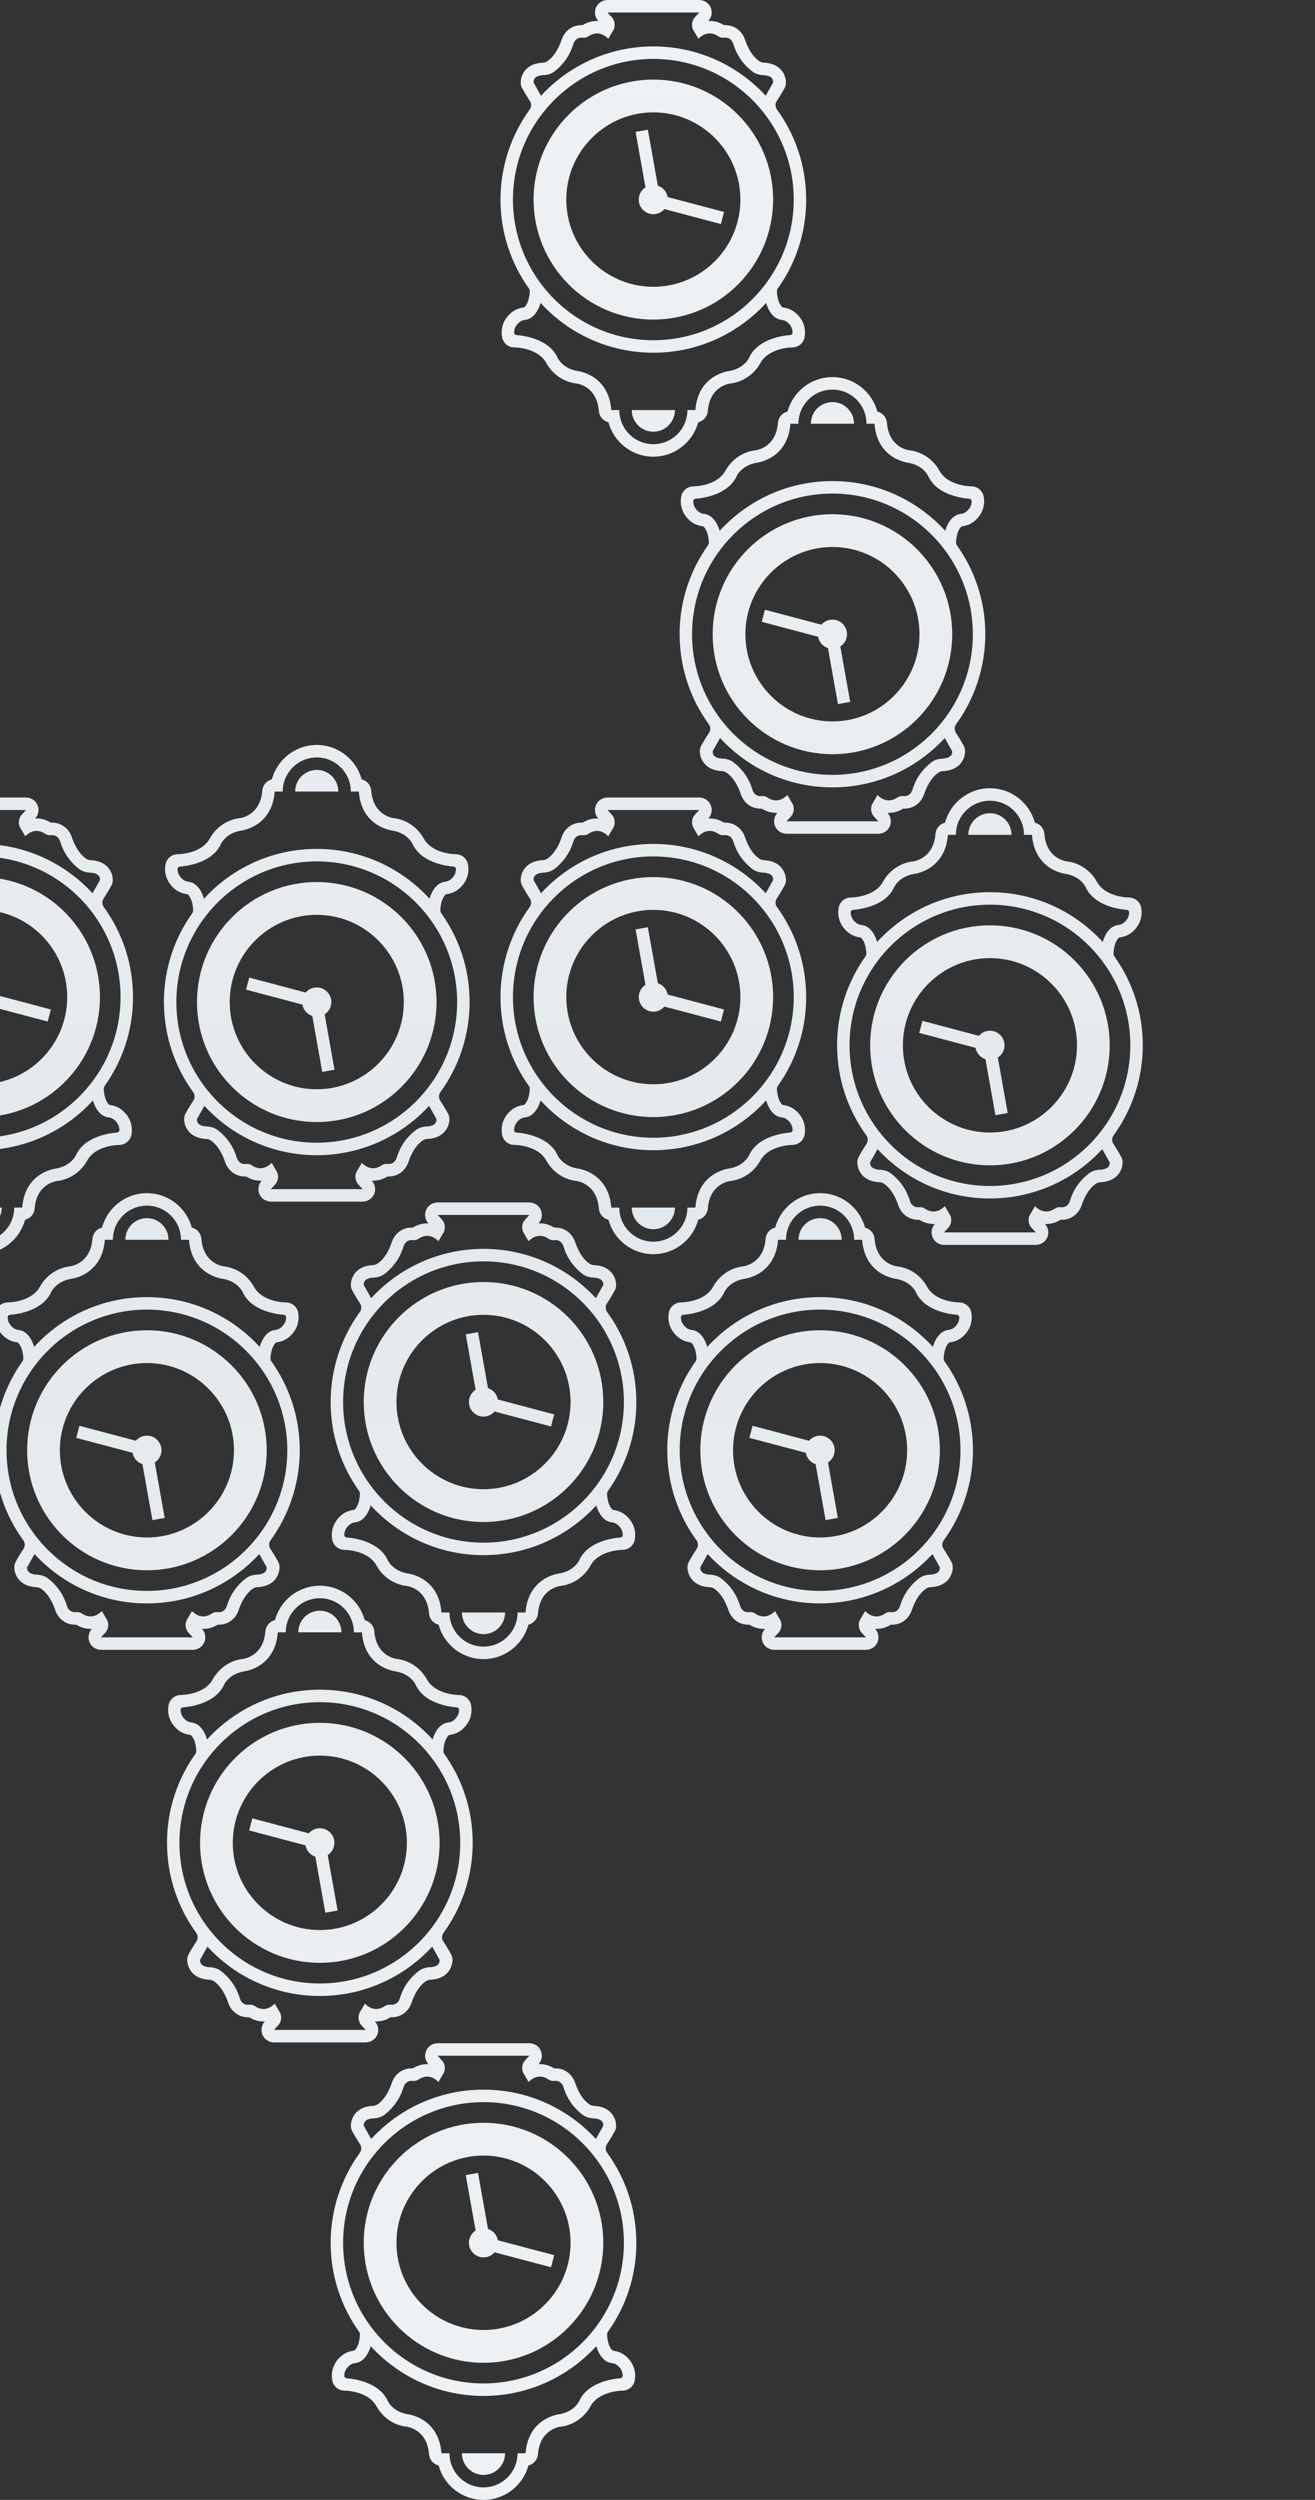 <svg width="632" height="1201" viewBox="0 0 632 1201" fill="none" xmlns="http://www.w3.org/2000/svg">
<rect x="0" y="0" width="632" height="1201" fill="#333333" stroke="none"/>
<path d="M443.324 490.447L470.458 497.631C471.925 495.92 474.202 494.92 476.697 495.239C479.731 495.631 482.244 498.087 482.696 501.121C483.126 504.034 481.766 506.663 479.559 508.089L484.309 534.708L478.41 535.764L473.612 508.865C471.177 508.076 469.331 505.986 468.879 503.414L441.792 496.243L443.324 490.443V490.447Z" fill="url(#paint0_linear_1477_8736)"/>
<path d="M475.77 444.549C507.565 444.549 533.335 470.361 533.335 502.198C533.335 534.035 507.56 559.848 475.771 559.848C443.976 559.848 418.206 534.035 418.206 502.198C418.206 470.361 443.981 444.549 475.77 444.549ZM475.771 544.098C498.838 544.098 517.608 525.3 517.608 502.198C517.608 479.096 498.838 460.299 475.77 460.299C452.703 460.299 433.933 479.096 433.933 502.198C433.933 525.3 452.703 544.098 475.771 544.098Z" fill="url(#paint1_linear_1477_8736)"/>
<path d="M475.773 390.683C481.491 390.683 486.143 395.341 486.143 401.068H465.398C465.398 395.341 470.05 390.683 475.768 390.683H475.773Z" fill="url(#paint2_linear_1477_8736)"/>
<path d="M402.307 502.198C402.307 486.211 407.402 471.417 416.051 459.351C416.868 458.214 415.883 454.542 415.754 454.033C415.328 452.4 414.119 450.444 413.482 450.362C411.214 450.078 409.252 449.276 407.647 447.97C403.938 444.958 402.269 440.645 403.065 436.128C403.564 433.301 405.991 431.224 408.856 431.173C408.955 431.173 420.138 431.194 424.317 423.692C429.398 414.565 438.348 413.897 438.538 413.884C438.856 413.836 448.615 412.862 449.592 400.611C449.803 397.957 451.7 395.815 454.192 395.225C456.761 385.705 465.461 378.681 475.771 378.681C486.081 378.681 494.781 385.705 497.354 395.229C499.841 395.815 501.739 397.961 501.95 400.615C502.926 412.867 512.685 413.841 513.004 413.888C513.193 413.901 522.143 414.569 527.225 423.696C531.403 431.198 542.582 431.173 542.685 431.177C545.551 431.229 547.978 433.306 548.477 436.133C549.273 440.649 547.604 444.967 543.894 447.975C542.289 449.276 540.327 450.082 538.06 450.366C537.423 450.444 536.214 452.405 535.788 454.038C535.659 454.546 534.673 458.218 535.491 459.355C544.14 471.417 549.234 486.211 549.234 502.198C549.234 518.186 544.024 533.32 535.194 545.464C534.316 546.675 534.282 548.299 535.104 549.549C536.683 551.954 538.985 555.737 539.299 556.793C539.837 558.616 539.454 561.486 537.681 563.903C536.42 565.623 533.886 567.721 528.959 567.963C528.378 567.993 527.552 568.139 526.868 568.583C522.449 571.444 520.375 577.456 519.854 578.994C518.395 583.317 514.57 586.234 509.785 585.993C507.987 587.027 505.835 588.134 502.242 588.018C504.166 590.112 504.394 593.336 502.599 595.723C501.446 597.257 499.579 598.08 497.66 598.08H453.899C451.98 598.08 450.113 597.253 448.959 595.723C447.161 593.336 447.393 590.112 449.317 588.018C445.728 588.134 443.572 587.027 441.774 585.993C436.989 586.234 433.163 583.321 431.705 578.994C431.184 577.452 429.106 571.445 424.691 568.583C424.007 568.139 423.181 567.993 422.6 567.963C417.673 567.721 415.139 565.623 413.878 563.903C412.105 561.486 411.722 558.616 412.26 556.793C412.57 555.741 414.872 551.954 416.455 549.549C417.277 548.299 417.243 546.675 416.365 545.464C407.535 533.32 402.324 518.367 402.324 502.198H402.307ZM537.569 444.381C538.589 444.294 539.544 443.812 540.319 443.144C541.446 442.17 542.677 440.593 542.681 438.343C542.681 437.706 542.199 437.167 541.567 437.119C537.982 436.844 525.87 435.254 521.769 426.17C521.769 426.17 519.57 421.179 512.389 419.861C512.389 419.861 497.294 418.391 495.977 401.077H492.135C492.135 392.027 484.807 384.688 475.771 384.688C466.735 384.688 459.407 392.027 459.407 401.077H455.564C454.243 418.396 439.153 419.861 439.153 419.861C431.971 421.179 429.773 426.17 429.773 426.17C425.672 435.254 413.559 436.848 409.975 437.119C409.347 437.167 408.861 437.701 408.861 438.335C408.861 440.593 410.091 442.17 411.223 443.144C411.997 443.816 412.953 444.294 413.972 444.381C419.506 444.855 421.429 452.047 421.558 452.551C434.992 437.848 454.304 428.626 475.771 428.626C497.238 428.626 516.549 437.848 529.983 452.551C530.112 452.047 532.036 444.855 537.569 444.381ZM422.948 561.973C424.859 562.055 426.752 562.61 428.262 563.783C434.945 568.971 436.688 575.043 437.372 577.072C437.776 578.275 438.792 580.003 441.257 580.003C441.468 580.003 441.692 579.99 441.924 579.964C442.858 579.856 443.796 580.128 444.57 580.658C445.517 581.308 446.963 582.032 448.688 582.032C450.306 582.032 452.174 581.395 454.106 579.46L456.713 583.911C457.608 585.928 457.217 588.285 455.719 589.906L453.714 592.077H497.819L495.814 589.905C494.316 588.285 493.929 585.928 494.82 583.911L497.427 579.46C499.359 581.395 501.227 582.032 502.845 582.032C504.57 582.032 506.012 581.308 506.963 580.658C507.741 580.123 508.675 579.852 509.609 579.964C509.841 579.99 510.065 580.003 510.276 580.003C512.746 580.003 513.757 578.275 514.161 577.072C514.846 575.043 516.588 568.971 523.271 563.783C524.781 562.61 526.674 562.055 528.585 561.973C534.166 561.727 533.275 558.327 533.275 558.327L529.764 552.074C516.339 566.644 497.118 575.775 475.762 575.775C454.407 575.775 435.181 566.648 421.761 552.074L418.25 558.327C418.25 558.327 417.359 561.731 422.94 561.973H422.948ZM475.771 569.773C512.974 569.773 543.245 539.461 543.245 502.198C543.245 464.936 512.978 434.624 475.771 434.624C438.564 434.624 408.297 464.936 408.297 502.198C408.297 539.461 438.564 569.773 475.771 569.773Z" fill="url(#paint3_linear_1477_8736)"/>
<path d="M361.698 684.985L388.832 692.169C390.299 690.458 392.575 689.458 395.071 689.777C398.105 690.169 400.618 692.626 401.069 695.659C401.5 698.572 400.14 701.201 397.933 702.628L402.683 729.246L396.784 730.302L391.986 703.403C389.55 702.615 387.705 700.525 387.253 697.952L360.166 690.781L361.698 684.981V684.985Z" fill="url(#paint4_linear_1477_8736)"/>
<path d="M394.144 639.087C425.939 639.087 451.709 664.899 451.709 696.737C451.709 728.574 425.934 754.386 394.144 754.386C362.35 754.386 336.58 728.574 336.58 696.737C336.58 664.899 362.354 639.087 394.144 639.087ZM394.144 738.636C417.212 738.636 435.982 719.839 435.982 696.737C435.981 673.634 417.212 654.837 394.144 654.837C371.076 654.837 352.307 673.634 352.307 696.737C352.307 719.839 371.076 738.636 394.144 738.636Z" fill="url(#paint5_linear_1477_8736)"/>
<path d="M394.147 585.221C399.865 585.221 404.517 589.879 404.517 595.606H383.772C383.772 589.879 388.424 585.221 394.142 585.221H394.147Z" fill="url(#paint6_linear_1477_8736)"/>
<path d="M320.681 696.737C320.681 680.749 325.776 665.955 334.425 653.889C335.242 652.752 334.257 649.08 334.128 648.572C333.702 646.938 332.493 644.982 331.856 644.9C329.588 644.616 327.626 643.814 326.021 642.508C322.312 639.496 320.642 635.183 321.438 630.667C321.938 627.84 324.364 625.763 327.23 625.711C327.329 625.711 338.512 625.732 342.69 618.23C347.772 609.103 356.722 608.435 356.912 608.422C357.23 608.375 366.989 607.401 367.966 595.149C368.177 592.495 370.074 590.353 372.566 589.763C375.134 580.243 383.835 573.219 394.145 573.219C404.454 573.219 413.155 580.243 415.728 589.767C418.215 590.353 420.113 592.499 420.324 595.154C421.3 607.405 431.059 608.379 431.378 608.426C431.567 608.439 440.517 609.107 445.599 618.234C449.777 625.737 460.956 625.711 461.059 625.715C463.925 625.767 466.352 627.844 466.851 630.671C467.647 635.187 465.977 639.505 462.268 642.513C460.663 643.814 458.701 644.62 456.434 644.904C455.797 644.982 454.588 646.943 454.162 648.576C454.033 649.084 453.047 652.756 453.865 653.894C462.514 665.955 467.608 680.749 467.608 696.737C467.608 712.724 462.397 727.858 453.568 740.002C452.69 741.213 452.656 742.837 453.477 744.087C455.057 746.492 457.359 750.275 457.673 751.331C458.211 753.154 457.828 756.024 456.055 758.441C454.794 760.161 452.26 762.259 447.333 762.501C446.752 762.531 445.926 762.677 445.242 763.121C440.823 765.983 438.749 771.994 438.228 773.532C436.769 777.855 432.944 780.772 428.159 780.531C426.361 781.565 424.209 782.673 420.616 782.556C422.54 784.651 422.768 787.874 420.973 790.261C419.82 791.795 417.953 792.618 416.034 792.618H372.273C370.354 792.618 368.486 791.791 367.333 790.261C365.535 787.874 365.767 784.651 367.69 782.556C364.102 782.673 361.946 781.565 360.147 780.531C355.363 780.772 351.537 777.859 350.079 773.532C349.558 771.99 347.48 765.983 343.065 763.121C342.381 762.677 341.554 762.531 340.974 762.501C336.047 762.259 333.512 760.161 332.252 758.441C330.479 756.024 330.096 753.154 330.634 751.331C330.944 750.28 333.246 746.492 334.829 744.087C335.651 742.837 335.616 741.213 334.739 740.002C325.909 727.858 320.698 712.905 320.698 696.737H320.681ZM455.943 638.919C456.963 638.833 457.918 638.35 458.693 637.682C459.82 636.708 461.051 635.131 461.055 632.881C461.055 632.244 460.573 631.705 459.94 631.658C456.356 631.382 444.243 629.792 440.143 620.708C440.143 620.708 437.944 615.718 430.762 614.399C430.762 614.399 415.668 612.929 414.351 595.615H410.509C410.509 586.565 403.181 579.226 394.145 579.226C385.109 579.226 377.781 586.565 377.781 595.615H373.938C372.617 612.934 357.527 614.399 357.527 614.399C350.345 615.718 348.147 620.708 348.147 620.708C344.046 629.792 331.933 631.386 328.349 631.658C327.721 631.705 327.234 632.239 327.234 632.873C327.234 635.131 328.465 636.708 329.597 637.682C330.371 638.354 331.326 638.833 332.346 638.919C337.88 639.393 339.803 646.585 339.932 647.089C353.366 632.386 372.677 623.164 394.145 623.164C415.612 623.164 434.923 632.386 448.357 647.089C448.486 646.585 450.409 639.393 455.943 638.919ZM341.322 756.511C343.233 756.593 345.126 757.149 346.636 758.321C353.319 763.509 355.061 769.581 355.745 771.611C356.15 772.813 357.165 774.541 359.631 774.541C359.842 774.541 360.066 774.528 360.298 774.502C361.232 774.394 362.17 774.666 362.944 775.196C363.891 775.847 365.337 776.571 367.062 776.571C368.68 776.571 370.547 775.933 372.479 773.998L375.087 778.449C375.982 780.466 375.591 782.823 374.093 784.444L372.088 786.616H416.193L414.188 784.444C412.69 782.823 412.303 780.466 413.194 778.449L415.801 773.998C417.733 775.933 419.601 776.571 421.219 776.571C422.944 776.571 424.385 775.847 425.336 775.196C426.115 774.662 427.049 774.39 427.983 774.502C428.215 774.528 428.439 774.541 428.65 774.541C431.12 774.541 432.131 772.813 432.535 771.611C433.219 769.581 434.962 763.509 441.644 758.321C443.155 757.149 445.048 756.593 446.959 756.511C452.539 756.265 451.649 752.865 451.649 752.865L448.138 746.612C434.712 761.182 415.491 770.313 394.136 770.313C372.781 770.313 353.555 761.186 340.135 746.612L336.623 752.865C336.623 752.865 335.733 756.269 341.314 756.511H341.322ZM394.145 764.311C431.348 764.311 461.619 733.999 461.619 696.737C461.619 659.474 431.352 629.163 394.145 629.163C356.937 629.163 326.671 659.474 326.671 696.737C326.671 733.999 356.937 764.311 394.145 764.311Z" fill="url(#paint7_linear_1477_8736)"/>
<path d="M121.272 873.583L148.406 880.767C149.873 879.056 152.149 878.056 154.645 878.375C157.679 878.767 160.191 881.224 160.643 884.257C161.074 887.171 159.714 889.799 157.506 891.226L162.257 917.844L156.358 918.9L151.56 892.001C149.124 891.213 147.278 889.123 146.827 886.55L119.74 879.379L121.272 873.579V873.583Z" fill="url(#paint8_linear_1477_8736)"/>
<path d="M153.718 827.685C185.512 827.685 211.282 853.498 211.282 885.335C211.282 917.172 185.508 942.984 153.718 942.984C121.924 942.984 96.154 917.172 96.154 885.335C96.154 853.498 121.928 827.685 153.718 827.685ZM153.718 927.234C176.786 927.234 195.555 908.437 195.555 885.335C195.555 862.232 176.786 843.435 153.718 843.435C130.65 843.435 111.881 862.232 111.881 885.335C111.881 908.437 130.65 927.234 153.718 927.234Z" fill="url(#paint9_linear_1477_8736)"/>
<path d="M153.72 773.819C159.439 773.819 164.09 778.477 164.09 784.204H143.346C143.346 778.477 147.998 773.819 153.716 773.819H153.72Z" fill="url(#paint10_linear_1477_8736)"/>
<path d="M80.255 885.335C80.255 869.347 85.35 854.553 93.998 842.487C94.816 841.35 93.831 837.678 93.701 837.17C93.275 835.536 92.066 833.58 91.43 833.498C89.162 833.214 87.2 832.412 85.595 831.107C81.886 828.094 80.216 823.781 81.012 819.265C81.511 816.438 83.938 814.361 86.804 814.309C86.903 814.309 98.086 814.331 102.264 806.828C107.346 797.701 116.296 797.033 116.485 797.02C116.804 796.973 126.563 795.999 127.54 783.747C127.75 781.093 129.648 778.951 132.139 778.361C134.708 768.841 143.409 761.817 153.718 761.817C164.028 761.817 172.729 768.842 175.302 778.365C177.789 778.951 179.686 781.097 179.897 783.752C180.874 796.003 190.633 796.977 190.952 797.024C191.141 797.037 200.091 797.705 205.173 806.832C209.351 814.335 220.53 814.309 220.633 814.313C223.499 814.365 225.926 816.442 226.425 819.269C227.221 823.785 225.551 828.103 221.842 831.111C220.237 832.412 218.275 833.218 216.007 833.503C215.371 833.58 214.161 835.541 213.735 837.174C213.606 837.682 212.621 841.354 213.439 842.492C222.087 854.553 227.182 869.347 227.182 885.335C227.182 901.322 221.971 916.456 213.142 928.6C212.264 929.811 212.229 931.435 213.051 932.685C214.63 935.09 216.932 938.873 217.247 939.929C217.784 941.752 217.402 944.622 215.629 947.039C214.368 948.759 211.834 950.857 206.907 951.099C206.326 951.129 205.5 951.276 204.816 951.719C200.396 954.581 198.322 960.592 197.802 962.131C196.343 966.453 192.518 969.37 187.733 969.129C185.934 970.163 183.783 971.271 180.19 971.154C182.113 973.249 182.341 976.472 180.547 978.859C179.394 980.393 177.526 981.216 175.607 981.216H131.847C129.928 981.216 128.06 980.389 126.907 978.859C125.108 976.472 125.341 973.249 127.264 971.154C123.676 971.271 121.52 970.163 119.721 969.129C114.936 969.37 111.111 966.457 109.652 962.131C109.132 960.588 107.053 954.581 102.639 951.719C101.954 951.276 101.128 951.129 100.547 951.099C95.621 950.857 93.086 948.759 91.825 947.039C90.053 944.622 89.67 941.752 90.208 939.929C90.517 938.878 92.819 935.09 94.403 932.685C95.225 931.436 95.19 929.811 94.312 928.6C85.483 916.456 80.272 901.503 80.272 885.335H80.255ZM215.517 827.517C216.537 827.431 217.492 826.948 218.266 826.28C219.394 825.306 220.624 823.729 220.629 821.48C220.629 820.842 220.147 820.303 219.514 820.256C215.93 819.98 203.817 818.39 199.717 809.306C199.717 809.306 197.518 804.316 190.336 802.997C190.336 802.997 175.242 801.527 173.925 784.213H170.082C170.082 775.163 162.755 767.825 153.718 767.825C144.682 767.825 137.354 775.163 137.354 784.213H133.512C132.191 801.532 117.101 802.997 117.101 802.997C109.919 804.316 107.72 809.306 107.72 809.306C103.62 818.39 91.507 819.984 87.923 820.256C87.294 820.303 86.808 820.837 86.808 821.471C86.808 823.729 88.039 825.306 89.171 826.28C89.945 826.952 90.9 827.431 91.92 827.517C97.454 827.991 99.377 835.183 99.506 835.687C112.94 820.984 132.251 811.762 153.718 811.762C175.186 811.762 194.497 820.984 207.931 835.687C208.06 835.183 209.983 827.991 215.517 827.517ZM100.896 945.109C102.806 945.191 104.7 945.747 106.21 946.919C112.892 952.107 114.635 958.179 115.319 960.209C115.724 961.411 116.739 963.139 119.205 963.139C119.416 963.139 119.639 963.126 119.872 963.1C120.806 962.992 121.744 963.264 122.518 963.794C123.465 964.445 124.91 965.169 126.636 965.169C128.254 965.169 130.121 964.531 132.053 962.596L134.661 967.048C135.556 969.064 135.164 971.421 133.667 973.042L131.662 975.214H175.767L173.761 973.042C172.264 971.421 171.877 969.064 172.767 967.047L175.375 962.596C177.307 964.531 179.174 965.169 180.792 965.169C182.518 965.169 183.959 964.445 184.91 963.794C185.689 963.26 186.623 962.988 187.557 963.1C187.789 963.126 188.013 963.139 188.223 963.139C190.693 963.139 191.705 961.411 192.109 960.209C192.793 958.179 194.536 952.107 201.218 946.919C202.729 945.747 204.622 945.191 206.532 945.109C212.113 944.863 211.223 941.463 211.223 941.463L207.711 935.21C194.286 949.78 175.065 958.911 153.71 958.911C132.355 958.911 113.129 949.784 99.708 935.21L96.197 941.463C96.197 941.463 95.306 944.868 100.887 945.109H100.896ZM153.718 952.909C190.921 952.909 221.192 922.597 221.192 885.335C221.192 848.072 190.926 817.761 153.718 817.761C116.511 817.761 86.245 848.072 86.245 885.335C86.245 922.597 116.511 952.909 153.718 952.909Z" fill="url(#paint11_linear_1477_8736)"/>
<path d="M367.634 292.939L394.768 300.122C396.236 298.412 398.512 297.412 401.008 297.731C404.041 298.123 406.554 300.579 407.006 303.613C407.436 306.526 406.076 309.155 403.869 310.581L408.619 337.2L402.72 338.255L397.922 311.357C395.487 310.568 393.641 308.478 393.189 305.906L366.102 298.735L367.634 292.935V292.939Z" fill="url(#paint12_linear_1477_8736)"/>
<path d="M400.081 247.04C431.875 247.04 457.645 272.853 457.645 304.69C457.645 336.527 431.871 362.34 400.081 362.34C368.287 362.34 342.516 336.527 342.516 304.69C342.516 272.853 368.291 247.04 400.081 247.04ZM400.081 346.589C423.149 346.589 441.918 327.792 441.918 304.69C441.918 281.588 423.149 262.791 400.081 262.791C377.013 262.791 358.244 281.588 358.244 304.69C358.244 327.792 377.013 346.589 400.081 346.589Z" fill="url(#paint13_linear_1477_8736)"/>
<path d="M400.083 193.174C405.802 193.174 410.453 197.833 410.453 203.56H389.709C389.709 197.833 394.36 193.174 400.079 193.174H400.083Z" fill="url(#paint14_linear_1477_8736)"/>
<path d="M326.617 304.69C326.617 288.703 331.712 273.909 340.361 261.843C341.179 260.705 340.193 257.034 340.064 256.525C339.638 254.892 338.429 252.936 337.792 252.854C335.525 252.569 333.562 251.768 331.957 250.462C328.248 247.45 326.579 243.136 327.375 238.62C327.874 235.793 330.301 233.716 333.167 233.664C333.266 233.664 344.449 233.686 348.627 226.184C353.709 217.056 362.659 216.389 362.848 216.376C363.166 216.328 372.925 215.354 373.902 203.103C374.113 200.448 376.011 198.307 378.502 197.716C381.071 188.197 389.771 181.173 400.081 181.173C410.391 181.173 419.091 188.197 421.664 197.721C424.152 198.307 426.049 200.453 426.26 203.107C427.237 215.359 436.996 216.332 437.314 216.38C437.503 216.393 446.454 217.061 451.535 226.188C455.713 233.69 466.892 233.664 466.996 233.669C469.861 233.72 472.288 235.798 472.787 238.624C473.583 243.141 471.914 247.458 468.205 250.466C466.6 251.768 464.638 252.574 462.37 252.858C461.733 252.936 460.524 254.896 460.098 256.53C459.969 257.038 458.984 260.71 459.801 261.847C468.45 273.909 473.545 288.703 473.545 304.69C473.545 320.678 468.334 335.812 459.504 347.956C458.626 349.166 458.592 350.791 459.414 352.041C460.993 354.445 463.295 358.229 463.609 359.285C464.147 361.108 463.764 363.977 461.991 366.395C460.731 368.114 458.196 370.213 453.269 370.454C452.688 370.484 451.862 370.631 451.178 371.075C446.759 373.936 444.685 379.948 444.164 381.486C442.706 385.808 438.88 388.726 434.096 388.484C432.297 389.519 430.146 390.626 426.553 390.51C428.476 392.604 428.704 395.827 426.91 398.215C425.757 399.749 423.889 400.572 421.97 400.572H378.209C376.29 400.572 374.423 399.745 373.27 398.215C371.471 395.828 371.703 392.604 373.627 390.51C370.038 390.626 367.882 389.519 366.084 388.484C361.299 388.726 357.474 385.813 356.015 381.486C355.494 379.943 353.416 373.936 349.001 371.075C348.317 370.631 347.491 370.485 346.91 370.454C341.983 370.213 339.449 368.114 338.188 366.395C336.415 363.978 336.032 361.108 336.57 359.285C336.88 358.233 339.182 354.445 340.766 352.041C341.587 350.791 341.553 349.166 340.675 347.956C331.846 335.812 326.635 320.859 326.635 304.69H326.617ZM461.879 246.872C462.899 246.786 463.854 246.304 464.629 245.636C465.756 244.662 466.987 243.085 466.991 240.835C466.991 240.197 466.509 239.659 465.877 239.611C462.293 239.335 450.18 237.745 446.079 228.661C446.079 228.661 443.88 223.671 436.699 222.353C436.699 222.353 421.604 220.883 420.288 203.568H416.445C416.445 194.519 409.117 187.18 400.081 187.18C391.045 187.18 383.717 194.519 383.717 203.568H379.875C378.554 220.887 363.463 222.353 363.463 222.353C356.282 223.671 354.083 228.661 354.083 228.661C349.982 237.745 337.87 239.34 334.285 239.611C333.657 239.659 333.171 240.193 333.171 240.827C333.171 243.085 334.401 244.662 335.533 245.636C336.308 246.308 337.263 246.786 338.283 246.872C343.816 247.346 345.74 254.539 345.869 255.043C359.302 240.34 378.614 231.118 400.081 231.118C421.548 231.118 440.86 240.34 454.293 255.043C454.423 254.539 456.346 247.346 461.879 246.872ZM347.259 364.464C349.169 364.546 351.062 365.102 352.573 366.274C359.255 371.463 360.998 377.535 361.682 379.564C362.086 380.767 363.102 382.495 365.567 382.495C365.778 382.495 366.002 382.482 366.234 382.456C367.168 382.348 368.106 382.62 368.881 383.15C369.827 383.8 371.273 384.524 372.999 384.524C374.616 384.524 376.484 383.886 378.416 381.952L381.024 386.403C381.919 388.42 381.527 390.777 380.03 392.397L378.024 394.569H422.129L420.124 392.397C418.627 390.777 418.239 388.42 419.13 386.403L421.738 381.952C423.67 383.886 425.537 384.524 427.155 384.524C428.88 384.524 430.322 383.8 431.273 383.15C432.052 382.615 432.985 382.344 433.919 382.456C434.152 382.482 434.375 382.495 434.586 382.495C437.056 382.495 438.067 380.767 438.472 379.564C439.156 377.535 440.898 371.463 447.581 366.274C449.091 365.102 450.985 364.546 452.895 364.464C458.476 364.219 457.585 360.819 457.585 360.819L454.074 354.566C440.649 369.136 421.428 378.267 400.073 378.267C378.717 378.267 359.492 369.14 346.071 354.566L342.56 360.819C342.56 360.819 341.669 364.223 347.25 364.464H347.259ZM400.081 372.264C437.284 372.264 467.555 341.953 467.555 304.69C467.555 267.428 437.288 237.116 400.081 237.116C362.874 237.116 332.607 267.428 332.607 304.69C332.607 341.953 362.874 372.264 400.081 372.264Z" fill="url(#paint15_linear_1477_8736)"/>
<path d="M346.449 107.633L319.315 100.45C317.848 102.16 315.572 103.16 313.076 102.841C310.043 102.449 307.53 99.993 307.078 96.959C306.648 94.046 308.007 91.417 310.215 89.991L305.464 63.372L311.364 62.317L316.161 89.215C318.597 90.004 320.443 92.094 320.894 94.666L347.981 101.837L346.449 107.637V107.633Z" fill="url(#paint16_linear_1477_8736)"/>
<path d="M314.003 153.532C282.209 153.532 256.439 127.719 256.439 95.882C256.439 64.045 282.213 38.232 314.003 38.232C345.797 38.232 371.567 64.045 371.567 95.882C371.567 127.719 345.793 153.532 314.003 153.532ZM314.003 53.983C290.935 53.983 272.166 72.78 272.166 95.882C272.166 118.984 290.935 137.781 314.003 137.781C337.071 137.781 355.84 118.984 355.84 95.882C355.84 72.78 337.071 53.983 314.003 53.983Z" fill="url(#paint17_linear_1477_8736)"/>
<path d="M314.001 207.398C308.282 207.398 303.631 202.739 303.631 197.012H324.375C324.375 202.739 319.723 207.398 314.005 207.398H314.001Z" fill="url(#paint18_linear_1477_8736)"/>
<path d="M387.466 95.882C387.466 111.869 382.372 126.663 373.723 138.729C372.905 139.867 373.89 143.538 374.02 144.047C374.446 145.68 375.655 147.636 376.292 147.718C378.559 148.003 380.521 148.804 382.126 150.11C385.835 153.122 387.505 157.436 386.709 161.952C386.21 164.779 383.783 166.856 380.917 166.908C380.818 166.908 369.635 166.886 365.457 174.389C360.375 183.516 351.425 184.184 351.236 184.196C350.917 184.244 341.158 185.218 340.181 197.469C339.971 200.124 338.073 202.265 335.582 202.856C333.013 212.375 324.312 219.399 314.003 219.399C303.693 219.399 294.992 212.375 292.419 202.851C289.932 202.265 288.035 200.119 287.824 197.465C286.847 185.213 277.088 184.24 276.77 184.192C276.58 184.179 267.63 183.511 262.548 174.384C258.37 166.882 247.191 166.908 247.088 166.903C244.222 166.852 241.796 164.774 241.296 161.948C240.5 157.431 242.17 153.114 245.879 150.106C247.484 148.804 249.446 147.998 251.714 147.714C252.351 147.636 253.56 145.676 253.986 144.042C254.115 143.534 255.1 139.862 254.283 138.725C245.634 126.663 240.539 111.869 240.539 95.882C240.539 79.894 245.75 64.76 254.579 52.617C255.457 51.406 255.492 49.781 254.67 48.531C253.091 46.127 250.789 42.343 250.474 41.287C249.937 39.465 250.32 36.594 252.092 34.177C253.353 32.458 255.888 30.359 260.814 30.118C261.395 30.087 262.221 29.941 262.906 29.497C267.325 26.636 269.399 20.624 269.919 19.086C271.378 14.764 275.203 11.846 279.988 12.088C281.787 11.053 283.938 9.946 287.531 10.062C285.608 7.968 285.38 4.745 287.174 2.357C288.327 0.823 290.195 -1.67876e-07 292.114 0L335.874 3.82802e-06C337.793 3.9959e-06 339.661 0.827 340.814 2.357C342.613 4.745 342.38 7.968 340.457 10.062C344.046 9.946 346.201 11.053 348 12.088C352.785 11.846 356.61 14.759 358.069 19.086C358.589 20.629 360.668 26.636 365.082 29.497C365.767 29.941 366.593 30.087 367.174 30.118C372.1 30.359 374.635 32.458 375.896 34.177C377.668 36.594 378.051 39.465 377.514 41.287C377.204 42.339 374.902 46.127 373.318 48.531C372.496 49.781 372.531 51.406 373.409 52.617C382.238 64.76 387.449 79.713 387.449 95.882H387.466ZM252.204 153.7C251.184 153.786 250.229 154.268 249.455 154.936C248.327 155.91 247.097 157.487 247.092 159.737C247.092 160.375 247.574 160.913 248.207 160.961C251.791 161.237 263.904 162.827 268.004 171.911C268.004 171.911 270.203 176.901 277.385 178.219C277.385 178.219 292.479 179.689 293.796 197.004H297.639C297.639 206.053 304.966 213.392 314.003 213.392C323.039 213.392 330.367 206.053 330.367 197.004H334.209C335.53 179.685 350.62 178.219 350.62 178.219C357.802 176.901 360.001 171.911 360.001 171.911C364.101 162.827 376.214 161.232 379.798 160.961C380.427 160.913 380.913 160.379 380.913 159.746C380.913 157.487 379.682 155.91 378.551 154.936C377.776 154.264 376.821 153.786 375.801 153.7C370.267 153.226 368.344 146.033 368.215 145.529C354.781 160.232 335.47 169.454 314.003 169.454C292.535 169.454 273.224 160.232 259.79 145.529C259.661 146.033 257.738 153.226 252.204 153.7ZM366.825 36.108C364.915 36.026 363.021 35.47 361.511 34.298C354.829 29.109 353.086 23.038 352.402 21.008C351.997 19.805 350.982 18.078 348.516 18.078C348.305 18.078 348.082 18.09 347.849 18.116C346.916 18.224 345.978 17.953 345.203 17.422C344.256 16.772 342.811 16.048 341.085 16.048C339.467 16.048 337.6 16.686 335.668 18.62L333.06 14.169C332.165 12.152 332.557 9.795 334.054 8.175L336.059 6.003L291.954 6.003L293.96 8.175C295.457 9.795 295.844 12.152 294.954 14.169L292.346 18.62C290.414 16.686 288.547 16.048 286.929 16.048C285.203 16.048 283.762 16.772 282.811 17.422C282.032 17.957 281.098 18.228 280.165 18.116C279.932 18.09 279.708 18.078 279.498 18.078C277.028 18.078 276.017 19.805 275.612 21.008C274.928 23.038 273.185 29.109 266.503 34.298C264.992 35.47 263.099 36.026 261.189 36.108C255.608 36.353 256.499 39.753 256.499 39.753L260.01 46.006C273.435 31.436 292.656 22.305 314.011 22.305C335.367 22.305 354.592 31.432 368.013 46.006L371.524 39.753C371.524 39.753 372.415 36.349 366.834 36.108H366.825ZM314.003 28.308C276.8 28.308 246.529 58.619 246.529 95.882C246.529 133.144 276.795 163.456 314.003 163.456C351.21 163.456 381.477 133.144 381.477 95.882C381.477 58.619 351.21 28.308 314.003 28.308Z" fill="url(#paint19_linear_1477_8736)"/>
<path d="M119.788 469.657L146.922 476.84C148.389 475.13 150.665 474.13 153.161 474.449C156.194 474.841 158.707 477.297 159.159 480.331C159.589 483.244 158.23 485.873 156.022 487.299L160.773 513.917L154.873 514.973L150.076 488.075C147.64 487.286 145.794 485.196 145.342 482.623L118.256 475.453L119.788 469.652V469.657Z" fill="url(#paint20_linear_1477_8736)"/>
<path d="M152.234 423.758C184.028 423.758 209.798 449.571 209.798 481.408C209.798 513.245 184.024 539.058 152.234 539.058C120.44 539.058 94.67 513.245 94.67 481.408C94.67 449.571 120.444 423.758 152.234 423.758ZM152.234 523.307C175.302 523.307 194.071 504.51 194.071 481.408C194.071 458.306 175.302 439.509 152.234 439.509C129.166 439.509 110.397 458.306 110.397 481.408C110.397 504.51 129.166 523.307 152.234 523.307Z" fill="url(#paint21_linear_1477_8736)"/>
<path d="M152.236 369.892C157.955 369.892 162.606 374.551 162.606 380.278H141.862C141.862 374.551 146.513 369.892 152.232 369.892H152.236Z" fill="url(#paint22_linear_1477_8736)"/>
<path d="M78.771 481.408C78.771 465.421 83.865 450.627 92.514 438.561C93.332 437.423 92.347 433.752 92.217 433.243C91.791 431.61 90.582 429.654 89.945 429.572C87.678 429.287 85.716 428.486 84.111 427.18C80.402 424.168 78.732 419.854 79.528 415.338C80.027 412.511 82.454 410.434 85.32 410.382C85.419 410.382 96.602 410.404 100.78 402.901C105.862 393.774 114.812 393.106 115.001 393.093C115.32 393.046 125.079 392.072 126.055 379.821C126.266 377.166 128.164 375.025 130.655 374.434C133.224 364.915 141.925 357.891 152.234 357.891C162.544 357.891 171.245 364.915 173.818 374.439C176.305 375.025 178.202 377.171 178.413 379.825C179.39 392.076 189.149 393.05 189.467 393.098C189.657 393.111 198.607 393.779 203.689 402.906C207.867 410.408 219.046 410.382 219.149 410.387C222.015 410.438 224.441 412.515 224.941 415.342C225.737 419.858 224.067 424.176 220.358 427.184C218.753 428.486 216.791 429.291 214.523 429.576C213.886 429.653 212.677 431.614 212.251 433.247C212.122 433.756 211.137 437.427 211.954 438.565C220.603 450.627 225.698 465.421 225.698 481.408C225.698 497.396 220.487 512.53 211.658 524.673C210.78 525.884 210.745 527.509 211.567 528.759C213.146 531.163 215.448 534.947 215.763 536.003C216.3 537.825 215.917 540.695 214.145 543.113C212.884 544.832 210.349 546.931 205.423 547.172C204.842 547.202 204.016 547.349 203.331 547.793C198.912 550.654 196.838 556.666 196.318 558.204C194.859 562.526 191.034 565.444 186.249 565.202C184.45 566.237 182.299 567.344 178.706 567.228C180.629 569.322 180.857 572.545 179.063 574.933C177.91 576.467 176.042 577.29 174.123 577.29H130.363C128.444 577.29 126.576 576.463 125.423 574.933C123.624 572.545 123.857 569.322 125.78 567.228C122.191 567.344 120.036 566.237 118.237 565.202C113.452 565.444 109.627 562.531 108.168 558.204C107.648 556.661 105.569 550.654 101.155 547.793C100.47 547.349 99.644 547.202 99.063 547.172C94.136 546.931 91.602 544.832 90.341 543.113C88.569 540.695 88.186 537.825 88.723 536.003C89.033 534.951 91.335 531.163 92.919 528.759C93.741 527.509 93.706 525.884 92.828 524.673C83.999 512.53 78.788 497.577 78.788 481.408H78.771ZM214.033 423.59C215.053 423.504 216.008 423.021 216.782 422.354C217.91 421.38 219.14 419.802 219.145 417.553C219.145 416.915 218.663 416.377 218.03 416.329C214.446 416.053 202.333 414.463 198.232 405.379C198.232 405.379 196.034 400.389 188.852 399.07C188.852 399.07 173.758 397.601 172.441 380.286H168.598C168.598 371.237 161.27 363.898 152.234 363.898C143.198 363.898 135.87 371.237 135.87 380.286H132.028C130.707 397.605 115.617 399.07 115.617 399.07C108.435 400.389 106.236 405.379 106.236 405.379C102.136 414.463 90.023 416.058 86.439 416.329C85.81 416.377 85.324 416.911 85.324 417.544C85.324 419.802 86.555 421.38 87.686 422.354C88.461 423.026 89.416 423.504 90.436 423.59C95.969 424.064 97.893 431.257 98.022 431.761C111.456 417.057 130.767 407.836 152.234 407.836C173.702 407.836 193.013 417.057 206.447 431.761C206.576 431.257 208.499 424.064 214.033 423.59ZM99.412 541.182C101.322 541.264 103.216 541.82 104.726 542.992C111.408 548.181 113.151 554.252 113.835 556.282C114.24 557.484 115.255 559.212 117.721 559.212C117.932 559.212 118.155 559.199 118.388 559.174C119.321 559.066 120.259 559.337 121.034 559.867C121.981 560.518 123.426 561.242 125.152 561.242C126.77 561.242 128.637 560.604 130.569 558.669L133.177 563.121C134.072 565.138 133.68 567.495 132.183 569.115L130.178 571.287H174.282L172.277 569.115C170.78 567.495 170.393 565.138 171.283 563.121L173.891 558.669C175.823 560.604 177.69 561.242 179.308 561.242C181.034 561.242 182.475 560.518 183.426 559.867C184.205 559.333 185.139 559.062 186.072 559.174C186.305 559.199 186.529 559.212 186.739 559.212C189.209 559.212 190.22 557.484 190.625 556.282C191.309 554.252 193.052 548.181 199.734 542.992C201.245 541.82 203.138 541.264 205.048 541.182C210.629 540.937 209.738 537.537 209.738 537.537L206.227 531.284C192.802 545.854 173.581 554.985 152.226 554.985C130.87 554.985 111.645 545.858 98.224 531.284L94.713 537.537C94.713 537.537 93.822 540.941 99.403 541.182H99.412ZM152.234 548.982C189.437 548.982 219.708 518.671 219.708 481.408C219.708 444.146 189.442 413.834 152.234 413.834C115.027 413.834 84.76 444.146 84.76 481.408C84.76 518.671 115.027 548.982 152.234 548.982Z" fill="url(#paint23_linear_1477_8736)"/>
<path d="M346.449 490.769L319.315 483.586C317.848 485.297 315.572 486.296 313.076 485.977C310.043 485.585 307.53 483.129 307.078 480.095C306.648 477.182 308.007 474.553 310.215 473.127L305.464 446.509L311.363 445.453L316.161 472.351C318.597 473.14 320.443 475.23 320.894 477.803L347.981 484.973L346.449 490.774V490.769Z" fill="url(#paint24_linear_1477_8736)"/>
<path d="M314.003 536.668C282.209 536.668 256.439 510.855 256.439 479.018C256.439 447.181 282.213 421.368 314.003 421.368C345.797 421.368 371.567 447.181 371.567 479.018C371.567 510.855 345.793 536.668 314.003 536.668ZM314.003 437.119C290.935 437.119 272.166 455.916 272.166 479.018C272.166 502.12 290.935 520.917 314.003 520.917C337.071 520.917 355.84 502.12 355.84 479.018C355.84 455.916 337.071 437.119 314.003 437.119Z" fill="url(#paint25_linear_1477_8736)"/>
<path d="M314.001 590.534C308.282 590.534 303.631 585.876 303.631 580.148H324.375C324.375 585.876 319.723 590.534 314.005 590.534H314.001Z" fill="url(#paint26_linear_1477_8736)"/>
<path d="M387.466 479.018C387.466 495.005 382.372 509.799 373.723 521.865C372.905 523.003 373.89 526.674 374.02 527.183C374.446 528.816 375.655 530.773 376.291 530.854C378.559 531.139 380.521 531.94 382.126 533.246C385.835 536.258 387.505 540.572 386.709 545.088C386.21 547.915 383.783 549.992 380.917 550.044C380.818 550.044 369.635 550.022 365.457 557.525C360.375 566.652 351.425 567.32 351.236 567.333C350.917 567.38 341.158 568.354 340.181 580.605C339.971 583.26 338.073 585.402 335.582 585.992C333.013 595.511 324.312 602.535 314.003 602.535C303.693 602.535 294.992 595.511 292.419 585.988C289.932 585.402 288.035 583.255 287.824 580.601C286.847 568.35 277.088 567.376 276.77 567.328C276.58 567.315 267.63 566.647 262.548 557.52C258.37 550.018 247.191 550.044 247.088 550.039C244.222 549.988 241.795 547.911 241.296 545.084C240.5 540.568 242.17 536.25 245.879 533.242C247.484 531.94 249.446 531.135 251.714 530.85C252.351 530.773 253.56 528.812 253.986 527.179C254.115 526.67 255.1 522.999 254.283 521.861C245.634 509.799 240.539 495.005 240.539 479.018C240.539 463.03 245.75 447.896 254.579 435.753C255.457 434.542 255.492 432.917 254.67 431.667C253.091 429.263 250.789 425.479 250.474 424.424C249.937 422.601 250.32 419.731 252.092 417.313C253.353 415.594 255.888 413.495 260.814 413.254C261.395 413.224 262.221 413.077 262.906 412.633C267.325 409.772 269.399 403.761 269.919 402.222C271.378 397.9 275.203 394.982 279.988 395.224C281.787 394.19 283.938 393.082 287.531 393.198C285.608 391.104 285.38 387.881 287.174 385.493C288.327 383.959 290.195 383.136 292.114 383.136H335.874C337.793 383.136 339.661 383.964 340.814 385.493C342.613 387.881 342.38 391.104 340.457 393.198C344.046 393.082 346.201 394.19 348 395.224C352.785 394.982 356.61 397.896 358.069 402.222C358.589 403.765 360.668 409.772 365.082 412.633C365.767 413.077 366.593 413.224 367.174 413.254C372.1 413.495 374.635 415.594 375.896 417.313C377.668 419.731 378.051 422.601 377.514 424.424C377.204 425.475 374.902 429.263 373.318 431.667C372.496 432.917 372.531 434.542 373.409 435.753C382.238 447.896 387.449 462.85 387.449 479.018H387.466ZM252.204 536.836C251.184 536.922 250.229 537.405 249.455 538.073C248.327 539.046 247.097 540.624 247.092 542.873C247.092 543.511 247.574 544.05 248.207 544.097C251.791 544.373 263.904 545.963 268.004 555.047C268.004 555.047 270.203 560.037 277.385 561.356C277.385 561.356 292.479 562.825 293.796 580.14H297.639C297.639 589.189 304.966 596.528 314.003 596.528C323.039 596.528 330.367 589.189 330.367 580.14H334.209C335.53 562.821 350.62 561.356 350.62 561.356C357.802 560.037 360.001 555.047 360.001 555.047C364.101 545.963 376.214 544.368 379.798 544.097C380.427 544.05 380.913 543.515 380.913 542.882C380.913 540.624 379.682 539.046 378.551 538.073C377.776 537.4 376.821 536.922 375.801 536.836C370.267 536.362 368.344 529.17 368.215 528.665C354.781 543.369 335.47 552.591 314.003 552.591C292.535 552.591 273.224 543.369 259.79 528.665C259.661 529.17 257.738 536.362 252.204 536.836ZM366.825 419.244C364.915 419.162 363.021 418.606 361.511 417.434C354.829 412.245 353.086 406.174 352.402 404.144C351.997 402.942 350.982 401.214 348.516 401.214C348.305 401.214 348.082 401.227 347.849 401.252C346.916 401.36 345.977 401.089 345.203 400.559C344.256 399.908 342.811 399.184 341.085 399.184C339.467 399.184 337.6 399.822 335.668 401.757L333.06 397.305C332.165 395.288 332.557 392.931 334.054 391.311L336.059 389.139H291.954L293.96 391.311C295.457 392.931 295.844 395.288 294.954 397.305L292.346 401.757C290.414 399.822 288.547 399.184 286.929 399.184C285.203 399.184 283.762 399.908 282.811 400.559C282.032 401.093 281.098 401.365 280.164 401.252C279.932 401.227 279.708 401.214 279.498 401.214C277.028 401.214 276.017 402.942 275.612 404.144C274.928 406.174 273.185 412.246 266.503 417.434C264.992 418.606 263.099 419.162 261.189 419.244C255.608 419.489 256.499 422.889 256.499 422.889L260.01 429.142C273.435 414.573 292.656 405.441 314.011 405.441C335.367 405.441 354.592 414.568 368.013 429.142L371.524 422.889C371.524 422.889 372.415 419.485 366.834 419.244H366.825ZM314.003 411.444C276.8 411.444 246.529 441.756 246.529 479.018C246.529 516.28 276.795 546.592 314.003 546.592C351.21 546.592 381.477 516.28 381.477 479.018C381.477 441.756 351.21 411.444 314.003 411.444Z" fill="url(#paint27_linear_1477_8736)"/>
<path d="M264.823 685.307L237.689 678.124C236.222 679.835 233.946 680.834 231.45 680.516C228.416 680.123 225.903 677.667 225.452 674.633C225.021 671.72 226.381 669.092 228.588 667.665L223.838 641.047L229.737 639.991L234.535 666.89C236.971 667.678 238.816 669.768 239.268 672.341L266.355 679.511L264.823 685.312V685.307Z" fill="url(#paint28_linear_1477_8736)"/>
<path d="M232.377 731.206C200.583 731.206 174.812 705.393 174.812 673.556C174.812 641.719 200.587 615.906 232.377 615.906C264.171 615.906 289.941 641.719 289.941 673.556C289.941 705.393 264.167 731.206 232.377 731.206ZM232.377 631.657C209.309 631.657 190.54 650.454 190.54 673.556C190.54 696.658 209.309 715.456 232.377 715.456C255.445 715.456 274.214 696.658 274.214 673.556C274.214 650.454 255.445 631.657 232.377 631.657Z" fill="url(#paint29_linear_1477_8736)"/>
<path d="M232.374 785.072C226.656 785.072 222.004 780.414 222.004 774.687H242.749C242.749 780.414 238.097 785.072 232.379 785.072H232.374Z" fill="url(#paint30_linear_1477_8736)"/>
<path d="M305.84 673.556C305.84 689.544 300.745 704.337 292.096 716.403C291.279 717.541 292.264 721.213 292.393 721.721C292.819 723.354 294.029 725.311 294.665 725.393C296.933 725.677 298.895 726.479 300.5 727.784C304.209 730.797 305.879 735.11 305.083 739.626C304.584 742.453 302.157 744.53 299.291 744.582C299.192 744.582 288.009 744.56 283.831 752.063C278.749 761.19 269.799 761.858 269.609 761.871C269.291 761.918 259.532 762.892 258.555 775.143C258.344 777.798 256.447 779.94 253.956 780.53C251.387 790.049 242.686 797.073 232.376 797.073C222.067 797.073 213.366 790.049 210.793 780.526C208.306 779.94 206.408 777.794 206.198 775.139C205.221 762.888 195.462 761.914 195.143 761.867C194.954 761.854 186.004 761.186 180.922 752.059C176.744 744.556 165.565 744.582 165.462 744.578C162.596 744.526 160.169 742.449 159.67 739.622C158.874 735.106 160.544 730.788 164.253 727.78C165.858 726.479 167.82 725.673 170.087 725.388C170.724 725.311 171.933 723.35 172.359 721.717C172.488 721.208 173.474 717.537 172.656 716.399C164.008 704.337 158.913 689.544 158.913 673.556C158.913 657.569 164.124 642.434 172.953 630.291C173.831 629.08 173.865 627.455 173.044 626.206C171.464 623.801 169.162 620.017 168.848 618.962C168.31 617.139 168.693 614.269 170.466 611.851C171.727 610.132 174.261 608.033 179.188 607.792C179.769 607.762 180.595 607.615 181.279 607.172C185.698 604.31 187.772 598.299 188.293 596.76C189.752 592.438 193.577 589.521 198.362 589.762C200.161 588.728 202.312 587.62 205.905 587.737C203.982 585.642 203.753 582.419 205.548 580.032C206.701 578.497 208.568 577.674 210.487 577.674H254.248C256.167 577.674 258.035 578.502 259.188 580.031C260.986 582.419 260.754 585.642 258.831 587.737C262.419 587.62 264.575 588.728 266.374 589.762C271.159 589.521 274.984 592.434 276.443 596.76C276.963 598.303 279.041 604.31 283.456 607.171C284.14 607.615 284.967 607.762 285.547 607.792C290.474 608.033 293.009 610.132 294.269 611.851C296.042 614.269 296.425 617.139 295.887 618.962C295.578 620.013 293.275 623.801 291.692 626.206C290.87 627.455 290.905 629.08 291.782 630.291C300.612 642.434 305.823 657.388 305.823 673.556H305.84ZM170.578 731.374C169.558 731.46 168.603 731.943 167.828 732.611C166.701 733.585 165.471 735.162 165.466 737.411C165.466 738.049 165.948 738.588 166.581 738.635C170.165 738.911 182.278 740.501 186.378 749.585C186.378 749.585 188.577 754.575 195.759 755.894C195.759 755.894 210.853 757.363 212.17 774.678H216.012C216.012 783.728 223.34 791.066 232.376 791.066C241.413 791.066 248.74 783.727 248.74 774.678H252.583C253.904 757.359 268.994 755.894 268.994 755.894C276.176 754.575 278.375 749.585 278.375 749.585C282.475 740.501 294.588 738.907 298.172 738.635C298.8 738.588 299.287 738.053 299.287 737.42C299.287 735.162 298.056 733.585 296.924 732.611C296.15 731.938 295.195 731.46 294.175 731.374C288.641 730.9 286.718 723.708 286.589 723.203C273.155 737.907 253.844 747.129 232.376 747.129C210.909 747.129 191.598 737.907 178.164 723.203C178.035 723.708 176.112 730.9 170.578 731.374ZM285.199 613.782C283.288 613.7 281.395 613.144 279.885 611.972C273.202 606.784 271.46 600.712 270.776 598.682C270.371 597.48 269.356 595.752 266.89 595.752C266.679 595.752 266.455 595.765 266.223 595.791C265.289 595.898 264.351 595.627 263.577 595.097C262.63 594.446 261.184 593.722 259.459 593.722C257.841 593.722 255.974 594.36 254.042 596.295L251.434 591.843C250.539 589.827 250.931 587.469 252.428 585.849L254.433 583.677H210.328L212.333 585.849C213.831 587.469 214.218 589.827 213.327 591.843L210.72 596.295C208.788 594.36 206.92 593.722 205.303 593.722C203.577 593.722 202.136 594.446 201.185 595.097C200.406 595.631 199.472 595.903 198.538 595.791C198.306 595.765 198.082 595.752 197.871 595.752C195.401 595.752 194.39 597.48 193.986 598.682C193.302 600.712 191.559 606.784 184.877 611.972C183.366 613.144 181.473 613.7 179.562 613.782C173.982 614.028 174.872 617.428 174.872 617.428L178.384 623.68C191.809 609.111 211.03 599.979 232.385 599.979C253.74 599.979 272.966 609.106 286.387 623.68L289.898 617.428C289.898 617.428 290.788 614.023 285.208 613.782H285.199ZM232.376 605.982C195.173 605.982 164.902 636.294 164.902 673.556C164.902 710.819 195.169 741.13 232.376 741.13C269.584 741.13 299.85 710.819 299.85 673.556C299.85 636.294 269.584 605.982 232.376 605.982Z" fill="url(#paint31_linear_1477_8736)"/>
<path d="M264.823 1089.23L237.689 1082.05C236.222 1083.76 233.946 1084.76 231.45 1084.44C228.416 1084.05 225.903 1081.59 225.452 1078.56C225.021 1075.65 226.381 1073.02 228.588 1071.59L223.838 1044.97L229.737 1043.92L234.535 1070.82C236.971 1071.6 238.816 1073.69 239.268 1076.27L266.355 1083.44L264.823 1089.24V1089.23Z" fill="url(#paint32_linear_1477_8736)"/>
<path d="M232.377 1135.13C200.583 1135.13 174.812 1109.32 174.812 1077.48C174.812 1045.65 200.587 1019.83 232.377 1019.83C264.171 1019.83 289.941 1045.65 289.941 1077.48C289.941 1109.32 264.167 1135.13 232.377 1135.13ZM232.377 1035.58C209.309 1035.58 190.54 1054.38 190.54 1077.48C190.54 1100.58 209.309 1119.38 232.377 1119.38C255.445 1119.38 274.214 1100.58 274.214 1077.48C274.214 1054.38 255.445 1035.58 232.377 1035.58Z" fill="url(#paint33_linear_1477_8736)"/>
<path d="M232.374 1189C226.656 1189 222.004 1184.34 222.004 1178.61H242.749C242.749 1184.34 238.097 1189 232.379 1189H232.374Z" fill="url(#paint34_linear_1477_8736)"/>
<path d="M305.84 1077.48C305.84 1093.47 300.745 1108.26 292.096 1120.33C291.279 1121.47 292.264 1125.14 292.393 1125.65C292.819 1127.28 294.029 1129.24 294.665 1129.32C296.933 1129.6 298.895 1130.41 300.5 1131.71C304.209 1134.72 305.879 1139.04 305.083 1143.55C304.584 1146.38 302.157 1148.46 299.291 1148.51C299.192 1148.51 288.009 1148.49 283.831 1155.99C278.749 1165.12 269.799 1165.78 269.609 1165.8C269.291 1165.84 259.532 1166.82 258.555 1179.07C258.344 1181.72 256.447 1183.87 253.956 1184.46C251.387 1193.98 242.686 1201 232.376 1201C222.067 1201 213.366 1193.98 210.793 1184.45C208.306 1183.87 206.408 1181.72 206.198 1179.07C205.221 1166.81 195.462 1165.84 195.143 1165.79C194.954 1165.78 186.004 1165.11 180.922 1155.99C176.744 1148.48 165.565 1148.51 165.462 1148.5C162.596 1148.45 160.169 1146.38 159.67 1143.55C158.874 1139.03 160.544 1134.71 164.253 1131.71C165.858 1130.41 167.82 1129.6 170.087 1129.31C170.724 1129.24 171.933 1127.28 172.359 1125.64C172.488 1125.13 173.474 1121.46 172.656 1120.33C164.008 1108.26 158.913 1093.47 158.913 1077.48C158.913 1061.5 164.124 1046.36 172.953 1034.22C173.831 1033.01 173.865 1031.38 173.044 1030.13C171.464 1027.73 169.162 1023.94 168.848 1022.89C168.31 1021.07 168.693 1018.2 170.466 1015.78C171.727 1014.06 174.261 1011.96 179.188 1011.72C179.769 1011.69 180.595 1011.54 181.279 1011.1C185.698 1008.24 187.772 1002.23 188.293 1000.69C189.752 996.365 193.577 993.447 198.362 993.688C200.161 992.654 202.312 991.547 205.905 991.663C203.982 989.569 203.753 986.345 205.548 983.958C206.701 982.424 208.568 981.601 210.487 981.601H254.248C256.167 981.601 258.035 982.428 259.188 983.958C260.986 986.345 260.754 989.569 258.831 991.663C262.419 991.547 264.575 992.654 266.374 993.688C271.159 993.447 274.984 996.36 276.443 1000.69C276.963 1002.23 279.041 1008.24 283.456 1011.1C284.14 1011.54 284.967 1011.69 285.547 1011.72C290.474 1011.96 293.009 1014.06 294.269 1015.78C296.042 1018.2 296.425 1021.07 295.887 1022.89C295.578 1023.94 293.275 1027.73 291.692 1030.13C290.87 1031.38 290.905 1033.01 291.782 1034.22C300.612 1046.36 305.823 1061.31 305.823 1077.48H305.84ZM170.578 1135.3C169.558 1135.39 168.603 1135.87 167.828 1136.54C166.701 1137.51 165.471 1139.09 165.466 1141.34C165.466 1141.98 165.948 1142.51 166.581 1142.56C170.165 1142.84 182.278 1144.43 186.378 1153.51C186.378 1153.51 188.577 1158.5 195.759 1159.82C195.759 1159.82 210.853 1161.29 212.17 1178.6H216.012C216.012 1187.65 223.34 1194.99 232.376 1194.99C241.413 1194.99 248.74 1187.65 248.74 1178.6H252.583C253.904 1161.29 268.994 1159.82 268.994 1159.82C276.176 1158.5 278.375 1153.51 278.375 1153.51C282.475 1144.43 294.588 1142.83 298.172 1142.56C298.8 1142.51 299.287 1141.98 299.287 1141.35C299.287 1139.09 298.056 1137.51 296.924 1136.54C296.15 1135.86 295.195 1135.39 294.175 1135.3C288.641 1134.83 286.718 1127.63 286.589 1127.13C273.155 1141.83 253.844 1151.06 232.376 1151.06C210.909 1151.06 191.598 1141.83 178.164 1127.13C178.035 1127.63 176.112 1134.83 170.578 1135.3ZM285.199 1017.71C283.288 1017.63 281.395 1017.07 279.885 1015.9C273.202 1010.71 271.46 1004.64 270.776 1002.61C270.371 1001.41 269.356 999.678 266.89 999.678C266.679 999.678 266.455 999.691 266.223 999.717C265.289 999.825 264.351 999.553 263.577 999.023C262.63 998.373 261.184 997.649 259.459 997.649C257.841 997.649 255.974 998.286 254.042 1000.22L251.434 995.77C250.539 993.753 250.931 991.396 252.428 989.776L254.433 987.604H210.328L212.333 989.776C213.831 991.396 214.218 993.753 213.327 995.77L210.72 1000.22C208.788 998.286 206.92 997.649 205.303 997.649C203.577 997.649 202.136 998.373 201.185 999.023C200.406 999.558 199.472 999.829 198.538 999.717C198.306 999.691 198.082 999.678 197.871 999.678C195.401 999.678 194.39 1001.41 193.986 1002.61C193.302 1004.64 191.559 1010.71 184.877 1015.9C183.366 1017.07 181.473 1017.63 179.562 1017.71C173.982 1017.95 174.872 1021.35 174.872 1021.35L178.384 1027.61C191.809 1013.04 211.03 1003.91 232.385 1003.91C253.74 1003.91 272.966 1013.03 286.387 1027.61L289.898 1021.35C289.898 1021.35 290.788 1017.95 285.208 1017.71H285.199ZM232.376 1009.91C195.173 1009.91 164.902 1040.22 164.902 1077.48C164.902 1114.75 195.169 1145.06 232.376 1145.06C269.584 1145.06 299.85 1114.75 299.85 1077.48C299.85 1040.22 269.584 1009.91 232.376 1009.91Z" fill="url(#paint35_linear_1477_8736)"/>
<path d="M38.161 684.985L65.295 692.169C66.763 690.458 69.039 689.458 71.535 689.777C74.568 690.169 77.081 692.626 77.533 695.659C77.963 698.572 76.603 701.201 74.396 702.628L79.147 729.246L73.247 730.302L68.45 703.403C66.014 702.615 64.168 700.525 63.716 697.952L36.63 690.781L38.161 684.981V684.985Z" fill="url(#paint36_linear_1477_8736)"/>
<path d="M70.608 639.087C102.402 639.087 128.172 664.899 128.172 696.737C128.172 728.574 102.398 754.386 70.608 754.386C38.814 754.386 13.043 728.574 13.043 696.737C13.043 664.899 38.818 639.087 70.608 639.087ZM70.608 738.636C93.676 738.636 112.445 719.839 112.445 696.737C112.445 673.634 93.676 654.837 70.608 654.837C47.54 654.837 28.771 673.634 28.771 696.737C28.771 719.839 47.54 738.636 70.608 738.636Z" fill="url(#paint37_linear_1477_8736)"/>
<path d="M70.61 585.221C76.329 585.221 80.98 589.879 80.98 595.606H60.236C60.236 589.879 64.887 585.221 70.606 585.221H70.61Z" fill="url(#paint38_linear_1477_8736)"/>
<path d="M-2.855 696.737C-2.855 680.749 2.239 665.955 10.888 653.889C11.706 652.752 10.72 649.08 10.591 648.572C10.165 646.938 8.956 644.982 8.319 644.9C6.052 644.616 4.089 643.814 2.485 642.508C-1.225 639.496 -2.894 635.183 -2.098 630.667C-1.599 627.84 0.828 625.763 3.694 625.711C3.793 625.711 14.976 625.732 19.154 618.23C24.236 609.103 33.186 608.435 33.375 608.422C33.694 608.375 43.453 607.401 44.429 595.149C44.64 592.495 46.538 590.353 49.029 589.763C51.598 580.243 60.298 573.219 70.608 573.219C80.918 573.219 89.618 580.243 92.192 589.767C94.679 590.353 96.576 592.499 96.787 595.154C97.764 607.405 107.523 608.379 107.841 608.426C108.031 608.439 116.981 609.107 122.062 618.234C126.24 625.737 137.419 625.711 137.523 625.715C140.388 625.767 142.815 627.844 143.314 630.671C144.11 635.187 142.441 639.505 138.732 642.513C137.127 643.814 135.165 644.62 132.897 644.904C132.26 644.982 131.051 646.943 130.625 648.576C130.496 649.084 129.511 652.756 130.328 653.894C138.977 665.955 144.072 680.749 144.072 696.737C144.072 712.724 138.861 727.858 130.031 740.002C129.154 741.213 129.119 742.837 129.941 744.087C131.52 746.492 133.822 750.275 134.136 751.331C134.674 753.154 134.291 756.024 132.518 758.441C131.258 760.161 128.723 762.259 123.796 762.501C123.216 762.531 122.389 762.677 121.705 763.121C117.286 765.983 115.212 771.994 114.691 773.532C113.233 777.855 109.407 780.772 104.623 780.531C102.824 781.565 100.673 782.672 97.08 782.556C99.003 784.65 99.231 787.874 97.437 790.261C96.284 791.795 94.416 792.618 92.497 792.618H48.736C46.817 792.618 44.95 791.791 43.797 790.261C41.998 787.874 42.23 784.65 44.154 782.556C40.565 782.672 38.41 781.565 36.611 780.531C31.826 780.772 28.001 777.859 26.542 773.532C26.021 771.99 23.943 765.983 19.528 763.121C18.844 762.677 18.018 762.531 17.437 762.501C12.51 762.259 9.976 760.161 8.715 758.441C6.942 756.024 6.559 753.154 7.097 751.331C7.407 750.28 9.709 746.492 11.293 744.087C12.114 742.837 12.08 741.213 11.202 740.002C2.373 727.858 -2.838 712.905 -2.838 696.737H-2.855ZM132.407 638.919C133.426 638.833 134.382 638.35 135.156 637.682C136.283 636.708 137.514 635.131 137.518 632.881C137.518 632.244 137.036 631.705 136.404 631.658C132.82 631.382 120.707 629.792 116.606 620.708C116.606 620.708 114.407 615.718 107.226 614.399C107.226 614.399 92.131 612.929 90.815 595.615H86.972C86.972 586.565 79.644 579.226 70.608 579.226C61.572 579.226 54.244 586.565 54.244 595.615H50.402C49.081 612.934 33.99 614.399 33.99 614.399C26.809 615.718 24.61 620.708 24.61 620.708C20.509 629.792 8.397 631.386 4.812 631.658C4.184 631.705 3.698 632.239 3.698 632.873C3.698 635.131 4.929 636.708 6.06 637.682C6.835 638.354 7.79 638.833 8.81 638.919C14.343 639.393 16.267 646.585 16.396 647.089C29.829 632.386 49.141 623.164 70.608 623.164C92.075 623.164 111.387 632.386 124.821 647.089C124.95 646.585 126.873 639.393 132.407 638.919ZM17.786 756.511C19.696 756.593 21.589 757.149 23.1 758.321C29.782 763.509 31.525 769.581 32.209 771.611C32.614 772.813 33.629 774.541 36.094 774.541C36.305 774.541 36.529 774.528 36.761 774.502C37.695 774.394 38.633 774.666 39.408 775.196C40.354 775.847 41.8 776.571 43.526 776.571C45.144 776.571 47.011 775.933 48.943 773.998L51.551 778.449C52.446 780.466 52.054 782.823 50.557 784.444L48.551 786.616H92.656L90.651 784.444C89.154 782.823 88.766 780.466 89.657 778.449L92.265 773.998C94.197 775.933 96.064 776.571 97.682 776.571C99.407 776.571 100.849 775.847 101.8 775.196C102.579 774.662 103.513 774.39 104.446 774.502C104.679 774.528 104.902 774.541 105.113 774.541C107.583 774.541 108.594 772.813 108.999 771.611C109.683 769.581 111.426 763.509 118.108 758.321C119.618 757.149 121.512 756.593 123.422 756.511C129.003 756.265 128.112 752.865 128.112 752.865L124.601 746.612C111.176 761.182 91.955 770.313 70.6 770.313C49.244 770.313 30.019 761.186 16.598 746.612L13.087 752.865C13.087 752.865 12.196 756.269 17.777 756.511H17.786ZM70.608 764.311C107.811 764.311 138.082 733.999 138.082 696.737C138.082 659.474 107.815 629.163 70.608 629.163C33.401 629.163 3.134 659.474 3.134 696.737C3.134 733.999 33.401 764.311 70.608 764.311Z" fill="url(#paint39_linear_1477_8736)"/>
<path d="M22.913 490.769L-4.221 483.586C-5.688 485.297 -7.965 486.296 -10.46 485.977C-13.494 485.585 -16.007 483.129 -16.459 480.095C-16.889 477.182 -15.529 474.553 -13.322 473.127L-18.072 446.509L-12.173 445.453L-7.375 472.351C-4.94 473.14 -3.094 475.23 -2.642 477.803L24.445 484.973L22.913 490.774V490.769Z" fill="url(#paint40_linear_1477_8736)"/>
<path d="M-9.534 536.668C-41.328 536.668 -67.098 510.855 -67.098 479.018C-67.098 447.181 -41.324 421.368 -9.534 421.368C22.261 421.368 48.031 447.181 48.031 479.018C48.031 510.855 22.256 536.668 -9.534 536.668ZM-9.534 437.119C-32.601 437.119 -51.371 455.916 -51.371 479.018C-51.371 502.12 -32.601 520.917 -9.534 520.917C13.534 520.917 32.304 502.12 32.304 479.018C32.304 455.916 13.534 437.119 -9.534 437.119Z" fill="url(#paint41_linear_1477_8736)"/>
<path d="M-9.536 590.534C-15.255 590.534 -19.906 585.876 -19.906 580.148H0.838C0.838 585.876 -3.813 590.534 -9.532 590.534H-9.536Z" fill="url(#paint42_linear_1477_8736)"/>
<path d="M63.93 479.018C63.93 495.005 58.835 509.799 50.186 521.865C49.369 523.003 50.354 526.674 50.483 527.183C50.909 528.816 52.118 530.773 52.755 530.854C55.023 531.139 56.985 531.94 58.59 533.246C62.299 536.258 63.968 540.572 63.172 545.088C62.673 547.915 60.246 549.992 57.381 550.044C57.282 550.044 46.098 550.022 41.92 557.525C36.839 566.652 27.889 567.32 27.699 567.333C27.381 567.38 17.622 568.354 16.645 580.605C16.434 583.26 14.537 585.402 12.045 585.992C9.476 595.511 0.776 602.535 -9.534 602.535C-19.844 602.535 -28.544 595.511 -31.117 585.988C-33.604 585.402 -35.502 583.255 -35.713 580.601C-36.69 568.35 -46.449 567.376 -46.767 567.328C-46.956 567.315 -55.906 566.647 -60.988 557.52C-65.166 550.018 -76.345 550.044 -76.448 550.039C-79.314 549.988 -81.741 547.911 -82.24 545.084C-83.036 540.568 -81.367 536.25 -77.658 533.242C-76.053 531.94 -74.091 531.135 -71.823 530.85C-71.186 530.773 -69.977 528.812 -69.551 527.179C-69.422 526.67 -68.436 522.999 -69.254 521.861C-77.903 509.799 -82.997 495.005 -82.997 479.018C-82.997 463.03 -77.787 447.896 -68.957 435.753C-68.079 434.542 -68.045 432.917 -68.867 431.667C-70.446 429.263 -72.748 425.479 -73.062 424.424C-73.6 422.601 -73.217 419.731 -71.444 417.313C-70.183 415.594 -67.649 413.495 -62.722 413.254C-62.141 413.224 -61.315 413.077 -60.631 412.633C-56.212 409.772 -54.138 403.761 -53.617 402.222C-52.158 397.9 -48.333 394.982 -43.548 395.224C-41.75 394.19 -39.598 393.082 -36.005 393.198C-37.929 391.104 -38.157 387.881 -36.362 385.493C-35.209 383.959 -33.342 383.136 -31.423 383.136H12.338C14.257 383.136 16.124 383.964 17.277 385.493C19.076 387.881 18.844 391.104 16.92 393.198C20.509 393.082 22.665 394.19 24.463 395.224C29.248 394.982 33.074 397.896 34.532 402.222C35.053 403.765 37.131 409.772 41.546 412.633C42.23 413.077 43.056 413.224 43.637 413.254C48.564 413.495 51.098 415.594 52.359 417.313C54.132 419.731 54.515 422.601 53.977 424.424C53.667 425.475 51.365 429.263 49.782 431.667C48.96 432.917 48.994 434.542 49.872 435.753C58.702 447.896 63.913 462.85 63.913 479.018H63.93ZM-71.332 536.836C-72.352 536.922 -73.307 537.405 -74.082 538.073C-75.209 539.046 -76.44 540.624 -76.444 542.873C-76.444 543.511 -75.962 544.05 -75.33 544.097C-71.745 544.373 -59.633 545.963 -55.532 555.047C-55.532 555.047 -53.333 560.037 -46.152 561.356C-46.152 561.356 -31.057 562.825 -29.74 580.14H-25.898C-25.898 589.189 -18.57 596.528 -9.534 596.528C-0.498 596.528 6.83 589.189 6.83 580.14H10.672C11.993 562.821 27.084 561.356 27.084 561.356C34.265 560.037 36.464 555.047 36.464 555.047C40.565 545.963 52.678 544.368 56.262 544.097C56.89 544.05 57.376 543.515 57.376 542.882C57.376 540.624 56.146 539.046 55.014 538.073C54.239 537.4 53.284 536.922 52.264 536.836C46.731 536.362 44.808 529.17 44.678 528.665C31.245 543.369 11.933 552.591 -9.534 552.591C-31.001 552.591 -50.313 543.369 -63.746 528.665C-63.875 529.17 -65.799 536.362 -71.332 536.836ZM43.289 419.244C41.378 419.162 39.485 418.606 37.974 417.434C31.292 412.245 29.549 406.174 28.865 404.144C28.461 402.942 27.445 401.214 24.98 401.214C24.769 401.214 24.545 401.227 24.313 401.252C23.379 401.36 22.441 401.089 21.666 400.559C20.72 399.908 19.274 399.184 17.549 399.184C15.931 399.184 14.063 399.822 12.131 401.757L9.524 397.305C8.629 395.288 9.02 392.931 10.518 391.311L12.523 389.139H-31.582L-29.577 391.311C-28.079 392.931 -27.692 395.288 -28.583 397.305L-31.19 401.757C-33.122 399.822 -34.99 399.184 -36.608 399.184C-38.333 399.184 -39.775 399.908 -40.726 400.559C-41.505 401.093 -42.438 401.365 -43.372 401.252C-43.604 401.227 -43.828 401.214 -44.039 401.214C-46.509 401.214 -47.52 402.942 -47.924 404.144C-48.609 406.174 -50.351 412.246 -57.034 417.434C-58.544 418.606 -60.437 419.162 -62.348 419.244C-67.929 419.489 -67.038 422.889 -67.038 422.889L-63.527 429.142C-50.102 414.573 -30.881 405.441 -9.525 405.441C11.83 405.441 31.055 414.568 44.476 429.142L47.987 422.889C47.987 422.889 48.878 419.485 43.297 419.244H43.289ZM-9.534 411.444C-46.737 411.444 -77.008 441.756 -77.008 479.018C-77.008 516.28 -46.741 546.592 -9.534 546.592C27.673 546.592 57.94 516.28 57.94 479.018C57.94 441.756 27.673 411.444 -9.534 411.444Z" fill="url(#paint43_linear_1477_8736)"/>
<defs>
<linearGradient id="paint0_linear_1477_8736" x1="114.5" y1="-371" x2="114.5" y2="1547.5" gradientUnits="userSpaceOnUse">
<stop stop-color="#F6F8FA"/>
<stop offset="0.5" stop-color="#E4E9ED"/>
<stop offset="1" stop-color="#F6F8FA"/>
</linearGradient>
<linearGradient id="paint1_linear_1477_8736" x1="114.5" y1="-371" x2="114.5" y2="1547.5" gradientUnits="userSpaceOnUse">
<stop stop-color="#F6F8FA"/>
<stop offset="0.5" stop-color="#E4E9ED"/>
<stop offset="1" stop-color="#F6F8FA"/>
</linearGradient>
<linearGradient id="paint2_linear_1477_8736" x1="114.5" y1="-371" x2="114.5" y2="1547.5" gradientUnits="userSpaceOnUse">
<stop stop-color="#F6F8FA"/>
<stop offset="0.5" stop-color="#E4E9ED"/>
<stop offset="1" stop-color="#F6F8FA"/>
</linearGradient>
<linearGradient id="paint3_linear_1477_8736" x1="114.5" y1="-371" x2="114.5" y2="1547.5" gradientUnits="userSpaceOnUse">
<stop stop-color="#F6F8FA"/>
<stop offset="0.5" stop-color="#E4E9ED"/>
<stop offset="1" stop-color="#F6F8FA"/>
</linearGradient>
<linearGradient id="paint4_linear_1477_8736" x1="114.5" y1="-371" x2="114.5" y2="1547.5" gradientUnits="userSpaceOnUse">
<stop stop-color="#F6F8FA"/>
<stop offset="0.5" stop-color="#E4E9ED"/>
<stop offset="1" stop-color="#F6F8FA"/>
</linearGradient>
<linearGradient id="paint5_linear_1477_8736" x1="114.5" y1="-371" x2="114.5" y2="1547.5" gradientUnits="userSpaceOnUse">
<stop stop-color="#F6F8FA"/>
<stop offset="0.5" stop-color="#E4E9ED"/>
<stop offset="1" stop-color="#F6F8FA"/>
</linearGradient>
<linearGradient id="paint6_linear_1477_8736" x1="114.5" y1="-371" x2="114.5" y2="1547.5" gradientUnits="userSpaceOnUse">
<stop stop-color="#F6F8FA"/>
<stop offset="0.5" stop-color="#E4E9ED"/>
<stop offset="1" stop-color="#F6F8FA"/>
</linearGradient>
<linearGradient id="paint7_linear_1477_8736" x1="114.5" y1="-371" x2="114.5" y2="1547.5" gradientUnits="userSpaceOnUse">
<stop stop-color="#F6F8FA"/>
<stop offset="0.5" stop-color="#E4E9ED"/>
<stop offset="1" stop-color="#F6F8FA"/>
</linearGradient>
<linearGradient id="paint8_linear_1477_8736" x1="114.5" y1="-371" x2="114.5" y2="1547.5" gradientUnits="userSpaceOnUse">
<stop stop-color="#F6F8FA"/>
<stop offset="0.5" stop-color="#E4E9ED"/>
<stop offset="1" stop-color="#F6F8FA"/>
</linearGradient>
<linearGradient id="paint9_linear_1477_8736" x1="114.5" y1="-371" x2="114.5" y2="1547.5" gradientUnits="userSpaceOnUse">
<stop stop-color="#F6F8FA"/>
<stop offset="0.5" stop-color="#E4E9ED"/>
<stop offset="1" stop-color="#F6F8FA"/>
</linearGradient>
<linearGradient id="paint10_linear_1477_8736" x1="114.5" y1="-371" x2="114.5" y2="1547.5" gradientUnits="userSpaceOnUse">
<stop stop-color="#F6F8FA"/>
<stop offset="0.5" stop-color="#E4E9ED"/>
<stop offset="1" stop-color="#F6F8FA"/>
</linearGradient>
<linearGradient id="paint11_linear_1477_8736" x1="114.5" y1="-371" x2="114.5" y2="1547.5" gradientUnits="userSpaceOnUse">
<stop stop-color="#F6F8FA"/>
<stop offset="0.5" stop-color="#E4E9ED"/>
<stop offset="1" stop-color="#F6F8FA"/>
</linearGradient>
<linearGradient id="paint12_linear_1477_8736" x1="114.5" y1="-371" x2="114.5" y2="1547.5" gradientUnits="userSpaceOnUse">
<stop stop-color="#F6F8FA"/>
<stop offset="0.5" stop-color="#E4E9ED"/>
<stop offset="1" stop-color="#F6F8FA"/>
</linearGradient>
<linearGradient id="paint13_linear_1477_8736" x1="114.5" y1="-371" x2="114.5" y2="1547.5" gradientUnits="userSpaceOnUse">
<stop stop-color="#F6F8FA"/>
<stop offset="0.5" stop-color="#E4E9ED"/>
<stop offset="1" stop-color="#F6F8FA"/>
</linearGradient>
<linearGradient id="paint14_linear_1477_8736" x1="114.5" y1="-371" x2="114.5" y2="1547.5" gradientUnits="userSpaceOnUse">
<stop stop-color="#F6F8FA"/>
<stop offset="0.5" stop-color="#E4E9ED"/>
<stop offset="1" stop-color="#F6F8FA"/>
</linearGradient>
<linearGradient id="paint15_linear_1477_8736" x1="114.5" y1="-371" x2="114.5" y2="1547.5" gradientUnits="userSpaceOnUse">
<stop stop-color="#F6F8FA"/>
<stop offset="0.5" stop-color="#E4E9ED"/>
<stop offset="1" stop-color="#F6F8FA"/>
</linearGradient>
<linearGradient id="paint16_linear_1477_8736" x1="114.5" y1="-371" x2="114.5" y2="1547.5" gradientUnits="userSpaceOnUse">
<stop stop-color="#F6F8FA"/>
<stop offset="0.5" stop-color="#E4E9ED"/>
<stop offset="1" stop-color="#F6F8FA"/>
</linearGradient>
<linearGradient id="paint17_linear_1477_8736" x1="114.5" y1="-371" x2="114.5" y2="1547.5" gradientUnits="userSpaceOnUse">
<stop stop-color="#F6F8FA"/>
<stop offset="0.5" stop-color="#E4E9ED"/>
<stop offset="1" stop-color="#F6F8FA"/>
</linearGradient>
<linearGradient id="paint18_linear_1477_8736" x1="114.5" y1="-371" x2="114.5" y2="1547.5" gradientUnits="userSpaceOnUse">
<stop stop-color="#F6F8FA"/>
<stop offset="0.5" stop-color="#E4E9ED"/>
<stop offset="1" stop-color="#F6F8FA"/>
</linearGradient>
<linearGradient id="paint19_linear_1477_8736" x1="114.5" y1="-371" x2="114.5" y2="1547.5" gradientUnits="userSpaceOnUse">
<stop stop-color="#F6F8FA"/>
<stop offset="0.5" stop-color="#E4E9ED"/>
<stop offset="1" stop-color="#F6F8FA"/>
</linearGradient>
<linearGradient id="paint20_linear_1477_8736" x1="114.5" y1="-371" x2="114.5" y2="1547.5" gradientUnits="userSpaceOnUse">
<stop stop-color="#F6F8FA"/>
<stop offset="0.5" stop-color="#E4E9ED"/>
<stop offset="1" stop-color="#F6F8FA"/>
</linearGradient>
<linearGradient id="paint21_linear_1477_8736" x1="114.5" y1="-371" x2="114.5" y2="1547.5" gradientUnits="userSpaceOnUse">
<stop stop-color="#F6F8FA"/>
<stop offset="0.5" stop-color="#E4E9ED"/>
<stop offset="1" stop-color="#F6F8FA"/>
</linearGradient>
<linearGradient id="paint22_linear_1477_8736" x1="114.5" y1="-371" x2="114.5" y2="1547.5" gradientUnits="userSpaceOnUse">
<stop stop-color="#F6F8FA"/>
<stop offset="0.5" stop-color="#E4E9ED"/>
<stop offset="1" stop-color="#F6F8FA"/>
</linearGradient>
<linearGradient id="paint23_linear_1477_8736" x1="114.5" y1="-371" x2="114.5" y2="1547.5" gradientUnits="userSpaceOnUse">
<stop stop-color="#F6F8FA"/>
<stop offset="0.5" stop-color="#E4E9ED"/>
<stop offset="1" stop-color="#F6F8FA"/>
</linearGradient>
<linearGradient id="paint24_linear_1477_8736" x1="114.5" y1="-371" x2="114.5" y2="1547.5" gradientUnits="userSpaceOnUse">
<stop stop-color="#F6F8FA"/>
<stop offset="0.5" stop-color="#E4E9ED"/>
<stop offset="1" stop-color="#F6F8FA"/>
</linearGradient>
<linearGradient id="paint25_linear_1477_8736" x1="114.5" y1="-371" x2="114.5" y2="1547.5" gradientUnits="userSpaceOnUse">
<stop stop-color="#F6F8FA"/>
<stop offset="0.5" stop-color="#E4E9ED"/>
<stop offset="1" stop-color="#F6F8FA"/>
</linearGradient>
<linearGradient id="paint26_linear_1477_8736" x1="114.5" y1="-371" x2="114.5" y2="1547.5" gradientUnits="userSpaceOnUse">
<stop stop-color="#F6F8FA"/>
<stop offset="0.5" stop-color="#E4E9ED"/>
<stop offset="1" stop-color="#F6F8FA"/>
</linearGradient>
<linearGradient id="paint27_linear_1477_8736" x1="114.5" y1="-371" x2="114.5" y2="1547.5" gradientUnits="userSpaceOnUse">
<stop stop-color="#F6F8FA"/>
<stop offset="0.5" stop-color="#E4E9ED"/>
<stop offset="1" stop-color="#F6F8FA"/>
</linearGradient>
<linearGradient id="paint28_linear_1477_8736" x1="114.5" y1="-371" x2="114.5" y2="1547.5" gradientUnits="userSpaceOnUse">
<stop stop-color="#F6F8FA"/>
<stop offset="0.5" stop-color="#E4E9ED"/>
<stop offset="1" stop-color="#F6F8FA"/>
</linearGradient>
<linearGradient id="paint29_linear_1477_8736" x1="114.5" y1="-371" x2="114.5" y2="1547.5" gradientUnits="userSpaceOnUse">
<stop stop-color="#F6F8FA"/>
<stop offset="0.5" stop-color="#E4E9ED"/>
<stop offset="1" stop-color="#F6F8FA"/>
</linearGradient>
<linearGradient id="paint30_linear_1477_8736" x1="114.5" y1="-371" x2="114.5" y2="1547.5" gradientUnits="userSpaceOnUse">
<stop stop-color="#F6F8FA"/>
<stop offset="0.5" stop-color="#E4E9ED"/>
<stop offset="1" stop-color="#F6F8FA"/>
</linearGradient>
<linearGradient id="paint31_linear_1477_8736" x1="114.5" y1="-371" x2="114.5" y2="1547.5" gradientUnits="userSpaceOnUse">
<stop stop-color="#F6F8FA"/>
<stop offset="0.5" stop-color="#E4E9ED"/>
<stop offset="1" stop-color="#F6F8FA"/>
</linearGradient>
<linearGradient id="paint32_linear_1477_8736" x1="114.5" y1="-371" x2="114.5" y2="1547.5" gradientUnits="userSpaceOnUse">
<stop stop-color="#F6F8FA"/>
<stop offset="0.5" stop-color="#E4E9ED"/>
<stop offset="1" stop-color="#F6F8FA"/>
</linearGradient>
<linearGradient id="paint33_linear_1477_8736" x1="114.5" y1="-371" x2="114.5" y2="1547.5" gradientUnits="userSpaceOnUse">
<stop stop-color="#F6F8FA"/>
<stop offset="0.5" stop-color="#E4E9ED"/>
<stop offset="1" stop-color="#F6F8FA"/>
</linearGradient>
<linearGradient id="paint34_linear_1477_8736" x1="114.5" y1="-371" x2="114.5" y2="1547.5" gradientUnits="userSpaceOnUse">
<stop stop-color="#F6F8FA"/>
<stop offset="0.5" stop-color="#E4E9ED"/>
<stop offset="1" stop-color="#F6F8FA"/>
</linearGradient>
<linearGradient id="paint35_linear_1477_8736" x1="114.5" y1="-371" x2="114.5" y2="1547.5" gradientUnits="userSpaceOnUse">
<stop stop-color="#F6F8FA"/>
<stop offset="0.5" stop-color="#E4E9ED"/>
<stop offset="1" stop-color="#F6F8FA"/>
</linearGradient>
<linearGradient id="paint36_linear_1477_8736" x1="114.5" y1="-371" x2="114.5" y2="1547.5" gradientUnits="userSpaceOnUse">
<stop stop-color="#F6F8FA"/>
<stop offset="0.5" stop-color="#E4E9ED"/>
<stop offset="1" stop-color="#F6F8FA"/>
</linearGradient>
<linearGradient id="paint37_linear_1477_8736" x1="114.5" y1="-371" x2="114.5" y2="1547.5" gradientUnits="userSpaceOnUse">
<stop stop-color="#F6F8FA"/>
<stop offset="0.5" stop-color="#E4E9ED"/>
<stop offset="1" stop-color="#F6F8FA"/>
</linearGradient>
<linearGradient id="paint38_linear_1477_8736" x1="114.5" y1="-371" x2="114.5" y2="1547.5" gradientUnits="userSpaceOnUse">
<stop stop-color="#F6F8FA"/>
<stop offset="0.5" stop-color="#E4E9ED"/>
<stop offset="1" stop-color="#F6F8FA"/>
</linearGradient>
<linearGradient id="paint39_linear_1477_8736" x1="114.5" y1="-371" x2="114.5" y2="1547.5" gradientUnits="userSpaceOnUse">
<stop stop-color="#F6F8FA"/>
<stop offset="0.5" stop-color="#E4E9ED"/>
<stop offset="1" stop-color="#F6F8FA"/>
</linearGradient>
<linearGradient id="paint40_linear_1477_8736" x1="114.5" y1="-371" x2="114.5" y2="1547.5" gradientUnits="userSpaceOnUse">
<stop stop-color="#F6F8FA"/>
<stop offset="0.5" stop-color="#E4E9ED"/>
<stop offset="1" stop-color="#F6F8FA"/>
</linearGradient>
<linearGradient id="paint41_linear_1477_8736" x1="114.5" y1="-371" x2="114.5" y2="1547.5" gradientUnits="userSpaceOnUse">
<stop stop-color="#F6F8FA"/>
<stop offset="0.5" stop-color="#E4E9ED"/>
<stop offset="1" stop-color="#F6F8FA"/>
</linearGradient>
<linearGradient id="paint42_linear_1477_8736" x1="114.5" y1="-371" x2="114.5" y2="1547.5" gradientUnits="userSpaceOnUse">
<stop stop-color="#F6F8FA"/>
<stop offset="0.5" stop-color="#E4E9ED"/>
<stop offset="1" stop-color="#F6F8FA"/>
</linearGradient>
<linearGradient id="paint43_linear_1477_8736" x1="114.5" y1="-371" x2="114.5" y2="1547.5" gradientUnits="userSpaceOnUse">
<stop stop-color="#F6F8FA"/>
<stop offset="0.5" stop-color="#E4E9ED"/>
<stop offset="1" stop-color="#F6F8FA"/>
</linearGradient>
</defs>
</svg>
